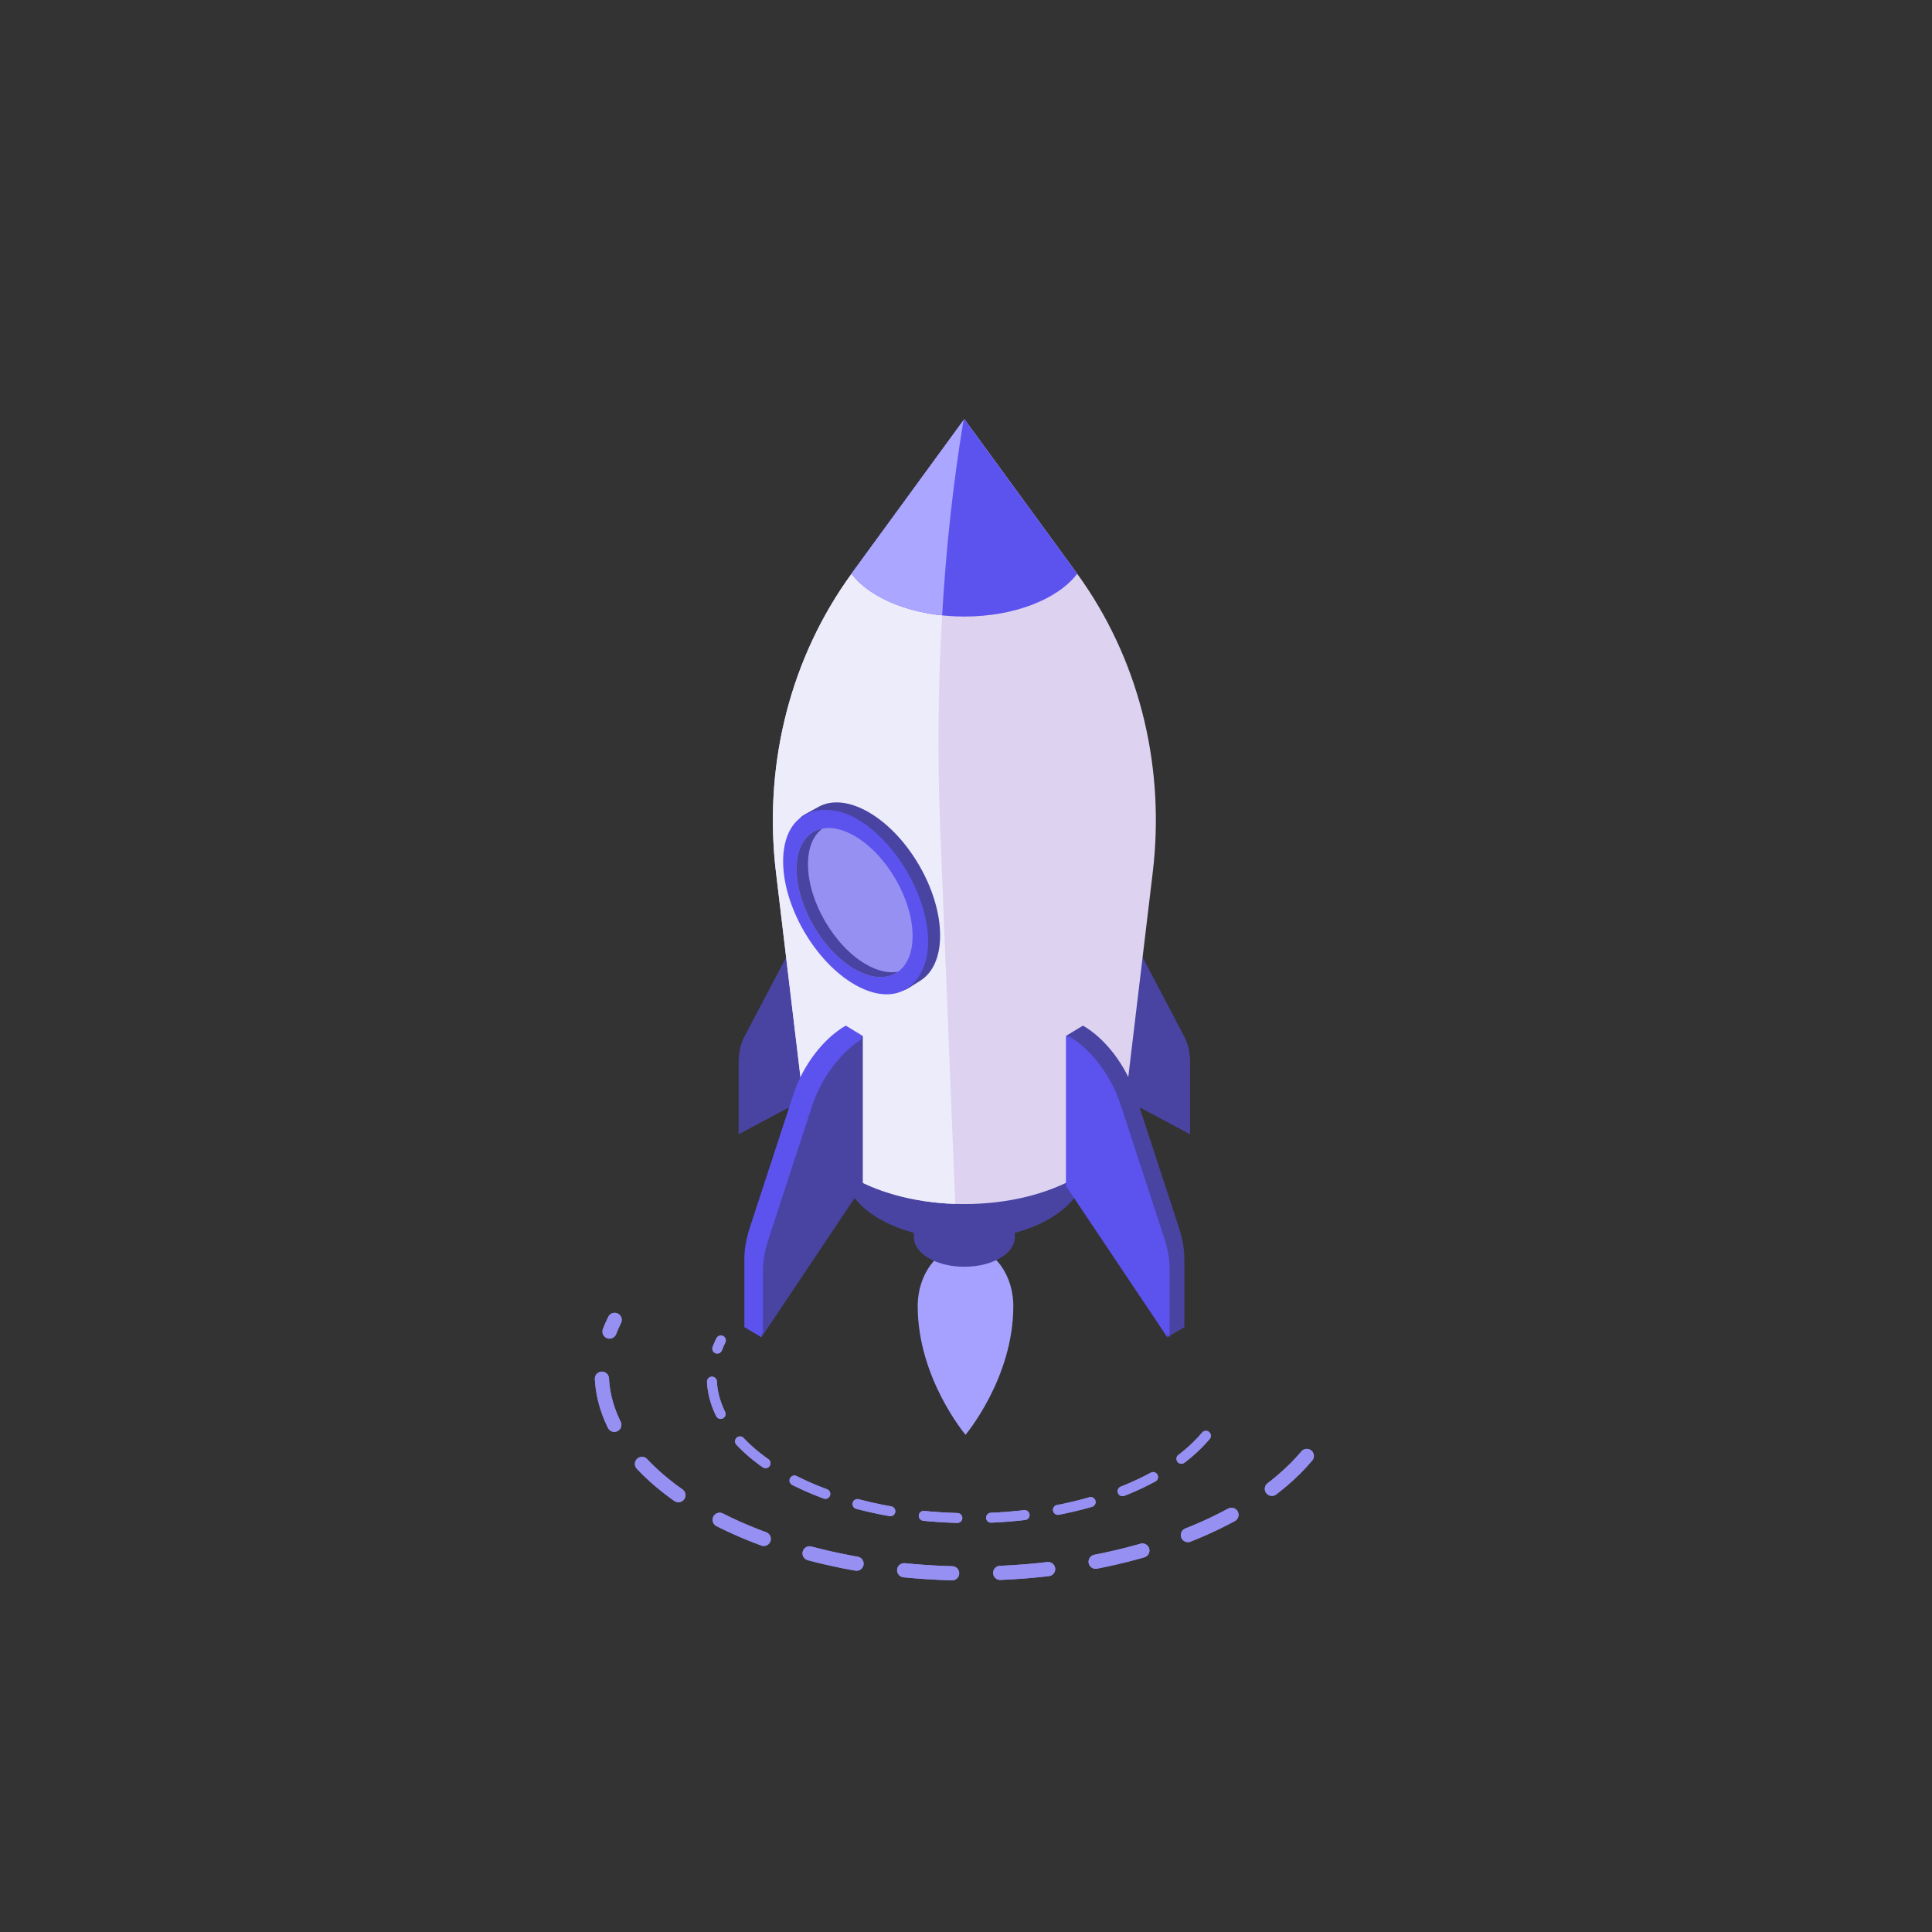<svg xmlns="http://www.w3.org/2000/svg" xmlns:xlink="http://www.w3.org/1999/xlink" viewBox="0 0 1080 1080" width="1080" height="1080" preserveAspectRatio="xMidYMid meet" style="width: 100%; height: 100%; transform: translate3d(0px, 0px, 0px); content-visibility: visible;"><rect x="0" y="0" width="1080" height="1080" fill="#333333" stroke="none"/><defs><clipPath id="__lottie_element_42"><rect width="1080" height="1080" x="0" y="0"></rect></clipPath></defs><g clip-path="url(#__lottie_element_42)"><g transform="matrix(1.427,0,0,1.427,542,443.425)" opacity="1" style="display: block;"><g opacity="1" transform="matrix(1.108,0,0,1.108,0.5,227)"><path stroke-linecap="round" stroke-linejoin="round" fill-opacity="0" stroke-dasharray=" 17" stroke-dashoffset="0" stroke="rgb(149,144,241)" stroke-opacity="1" stroke-width="5" d=" M118.779,29.429 C98.204,53.945 52.733,71 0,71 C-72.023,71 -130.5,39.185 -130.5,0 C-130.5,-6.464 -128.909,-12.727 -125.928,-18.68"></path></g></g><g transform="matrix(1.427,0,0,1.427,542,443.425)" opacity="1" style="display: block;"><g opacity="1" transform="matrix(1.108,0,0,1.108,0.5,227)"><path stroke-linecap="round" stroke-linejoin="round" fill-opacity="0" stroke-dasharray=" 17" stroke-dashoffset="0" stroke="rgb(149,144,241)" stroke-opacity="1" stroke-width="5" d=" M118.779,29.429 C98.204,53.945 52.733,71 0,71 C-72.023,71 -130.5,39.185 -130.5,0 C-130.5,-6.464 -128.909,-12.727 -125.928,-18.68"></path></g></g><g transform="matrix(1,0,0,1,542,543)" opacity="1" style="display: block;"><g opacity="1" transform="matrix(1.108,0,0,1.108,0.5,227)"><path stroke-linecap="round" stroke-linejoin="round" fill-opacity="0" stroke-dasharray=" 17" stroke-dashoffset="0" stroke="rgb(149,144,241)" stroke-opacity="1" stroke-width="5" d=" M118.779,29.429 C98.204,53.945 52.733,71 0,71 C-72.023,71 -130.5,39.185 -130.5,0 C-130.5,-6.464 -128.909,-12.727 -125.928,-18.68"></path></g></g><g transform="matrix(1,0,0,1,542,543)" opacity="1" style="display: block;"><g opacity="1" transform="matrix(1.108,0,0,1.108,0.5,227)"><path stroke-linecap="round" stroke-linejoin="round" fill-opacity="0" stroke-dasharray=" 17" stroke-dashoffset="0" stroke="rgb(149,144,241)" stroke-opacity="1" stroke-width="5" d=" M118.779,29.429 C98.204,53.945 52.733,71 0,71 C-72.023,71 -130.5,39.185 -130.5,0 C-130.5,-6.464 -128.909,-12.727 -125.928,-18.68"></path></g></g><g transform="matrix(0.81,0,0,0.81,512.803,696.281)" opacity="1" style="display: block;"><g opacity="1" transform="matrix(1,0,0,1,33.239,65.415)"><path fill="rgb(166,161,255)" fill-opacity="1" d=" M32.989,-23.56 C32.989,26.152 0,65.165 0,65.165 C0,65.165 -32.989,26.152 -32.989,-23.56 C-32.989,-46.538 -18.22,-65.165 0,-65.165 C18.218,-65.165 32.989,-46.538 32.989,-23.56z"></path></g></g><g transform="matrix(1,0,0,1,412.655,234.052)" opacity="1" style="display: block;"><g opacity="1" transform="matrix(1,0,0,1,223.002,342.339)"><path fill="rgb(73,68,162)" fill-opacity="1" d=" M-29.61,26.123 C-29.61,26.123 29.61,57.672 29.61,57.672 C29.61,57.672 29.61,17.736 29.61,17.736 C29.61,12.138 28.548,7.218 26.499,3.32 C26.499,3.32 0.92,-45.341 0.92,-45.341 C-4.586,-55.814 -16.501,-57.672 -29.61,-50.104 C-29.61,-50.104 -29.61,26.123 -29.61,26.123z"></path></g><g opacity="1" transform="matrix(1,0,0,1,29.859,342.339)"><path fill="rgb(73,68,162)" fill-opacity="1" d=" M29.61,26.123 C29.61,26.123 -29.61,57.672 -29.61,57.672 C-29.61,57.672 -29.61,17.736 -29.61,17.736 C-29.61,12.138 -28.548,7.218 -26.499,3.32 C-26.499,3.32 -0.92,-45.341 -0.92,-45.341 C4.585,-55.814 16.501,-57.672 29.61,-50.104 C29.61,-50.104 29.61,26.123 29.61,26.123z"></path></g><g opacity="1" transform="matrix(1,0,0,1,126.431,461.768)"><path fill="rgb(73,68,162)" fill-opacity="1" d=" M28.198,-12.302 C28.198,-12.302 -28.198,-12.302 -28.198,-12.302 C-28.198,-12.302 -28.198,-4.346 -28.198,-4.346 C-28.198,-4.346 -28.188,-4.346 -28.188,-4.346 C-28.19,-4.271 -28.198,-4.196 -28.198,-4.119 C-28.198,4.949 -15.574,12.302 -0.001,12.302 C15.573,12.302 28.198,4.949 28.198,-4.119 C28.198,-4.196 28.189,-4.271 28.188,-4.346 C28.188,-4.346 28.198,-4.346 28.198,-4.346 C28.198,-4.346 28.198,-12.302 28.198,-12.302z"></path></g><g opacity="1" transform="matrix(1,0,0,1,126.431,418.824)"><path fill="rgb(73,68,162)" fill-opacity="1" d=" M67.349,-39.891 C67.349,-39.891 -67.349,-39.891 -67.349,-39.891 C-67.349,-39.891 -67.349,0.131 -67.349,0.131 C-67.349,0.131 -67.325,0.131 -67.325,0.131 C-67.329,0.312 -67.349,0.491 -67.349,0.672 C-67.349,22.332 -37.195,39.891 0,39.891 C37.196,39.891 67.349,22.332 67.349,0.672 C67.349,0.491 67.329,0.312 67.326,0.131 C67.326,0.131 67.349,0.131 67.349,0.131 C67.349,0.131 67.349,-39.891 67.349,-39.891z"></path></g><g opacity="1" transform="matrix(1,0,0,1,126.431,219.636)"><path fill="rgb(221,211,241)" fill-opacity="1" d=" M105.302,34.013 C112.126,-23.07 98.906,-81.139 66.258,-128.458 C64.888,-130.445 63.49,-132.414 62.065,-134.366 C62.065,-134.366 0.001,-219.386 0.001,-219.386 C0.001,-219.386 -62.064,-134.366 -62.064,-134.366 C-63.49,-132.414 -64.887,-130.445 -66.258,-128.458 C-98.906,-81.139 -112.126,-23.07 -105.301,34.013 C-105.301,34.013 -89.451,166.576 -89.451,166.576 C-89.451,166.576 -89.419,166.576 -89.419,166.576 C-89.425,166.817 -89.451,167.055 -89.451,167.295 C-89.451,196.065 -49.402,219.386 0.001,219.386 C49.404,219.386 89.451,196.065 89.451,167.295 C89.451,167.055 89.426,166.817 89.419,166.576 C89.419,166.576 89.451,166.576 89.451,166.576 C89.451,166.576 105.302,34.013 105.302,34.013z"></path></g><g opacity="1" transform="matrix(1,0,0,1,70.139,219.905)"><path fill="rgb(237,236,250)" fill-opacity="1" d=" M42.816,9.995 C39.657,-68.827 44.063,-148.75 55.833,-219.026 C55.833,-219.026 -5.773,-134.635 -5.773,-134.635 C-7.198,-132.683 -8.596,-130.713 -9.966,-128.727 C-42.614,-81.408 -55.833,-23.339 -49.009,33.745 C-49.009,33.745 -33.159,166.308 -33.159,166.308 C-33.159,166.308 -33.127,166.308 -33.127,166.308 C-33.133,166.548 -33.159,166.787 -33.159,167.027 C-33.159,194.798 4.162,217.487 51.189,219.027 C51.189,219.027 42.816,9.995 42.816,9.995z"></path></g><g opacity="1" transform="matrix(1,0,0,1,71.304,267.8)"><path fill="rgb(73,68,162)" fill-opacity="1" d=" M41.577,21.066 C41.577,33.43 37.31,42.188 30.374,46.427 C30.165,46.555 23.709,50.651 23.496,50.771 C16.279,54.806 20.894,45.649 9.934,39.321 C-12.125,26.585 -30.007,-4.258 -30.007,-29.57 C-30.007,-42.087 -41.578,-42.188 -34.491,-46.367 C-34.293,-46.484 -26.446,-50.798 -26.245,-50.908 C-19.047,-54.806 -9.211,-54.088 1.636,-47.825 C23.695,-35.089 41.577,-4.246 41.577,21.066z"></path></g><g opacity="1" transform="matrix(1,0,0,1,65.058,270.47)"><path fill="rgb(92,83,239)" fill-opacity="1" d=" M39.941,23.06 C39.941,48.372 22.059,58.568 0.001,45.832 C-22.059,33.097 -39.941,2.252 -39.941,-23.06 C-39.941,-48.373 -22.059,-58.568 0.001,-45.832 C22.059,-33.096 39.941,-2.252 39.941,23.06z"></path></g><g opacity="1" transform="matrix(1,0,0,1,65.058,270.469)"><path fill="rgb(149,144,241)" fill-opacity="1" d=" M32.434,18.726 C32.434,39.281 17.913,47.559 0,37.218 C-17.912,26.876 -32.434,1.83 -32.434,-18.725 C-32.434,-39.28 -17.912,-47.559 0,-37.217 C17.913,-26.875 32.434,-1.828 32.434,18.726z"></path></g><g opacity="1" transform="matrix(1,0,0,1,60.972,271.258)"><path fill="rgb(73,68,162)" fill-opacity="1" d=" M10.466,33.754 C-7.447,23.412 -21.969,-1.635 -21.969,-22.189 C-21.969,-31.664 -18.878,-38.522 -13.796,-42.159 C-22.563,-40.559 -28.348,-32.483 -28.348,-19.514 C-28.348,1.041 -13.827,26.087 4.086,36.429 C13.741,42.004 22.407,42.159 28.348,37.907 C23.221,38.843 17.076,37.57 10.466,33.754z"></path></g><g opacity="1" transform="matrix(1,0,0,1,72.91,269.366)"><path fill="rgb(92,83,239)" fill-opacity="1" d=" M-6.679,-45.741 C-17.253,-51.845 -28.195,-51.437 -33.262,-49.041 C-26.602,-50.904 -17.187,-49.778 -8.235,-44.609 C13.824,-31.873 31.706,-1.03 31.706,24.283 C31.706,37.462 25.701,46.794 17.941,50.675 C26.083,47.664 33.262,38.191 33.262,23.151 C33.262,-2.161 15.38,-33.005 -6.679,-45.741z"></path></g><g opacity="1" transform="matrix(1,0,0,1,36.37,426.372)"><path fill="rgb(92,83,239)" fill-opacity="1" d=" M23.756,-3.161 C23.756,-3.161 -23.381,87.101 -23.381,87.101 C-23.381,87.101 -32.915,81.474 -32.915,81.474 C-32.915,81.474 -32.915,43.256 -32.915,43.256 C-32.915,37.899 -31.899,32.019 -29.938,26.024 C-29.938,26.024 -5.46,-48.807 -5.46,-48.807 C-0.191,-64.913 11.211,-79.858 23.756,-87.101 C23.756,-87.101 32.915,-81.563 32.915,-81.563 C32.915,-81.563 23.756,-3.161 23.756,-3.161z"></path></g><g opacity="1" transform="matrix(1,0,0,1,41.325,429.185)"><path fill="rgb(73,68,162)" fill-opacity="1" d=" M28.335,-0.348 C28.335,-0.348 -28.335,84.288 -28.335,84.288 C-28.335,84.288 -28.335,46.07 -28.335,46.07 C-28.335,40.712 -27.319,34.832 -25.359,28.838 C-25.359,28.838 -0.88,-45.993 -0.88,-45.993 C4.388,-62.099 15.79,-77.045 28.335,-84.288 C28.335,-84.288 28.335,-0.348 28.335,-0.348z"></path></g><g opacity="1" transform="matrix(1,0,0,1,40.492,428.978)"><path fill="rgb(92,83,239)" fill-opacity="1" d=" M-26.669,47.318 C-26.669,41.96 -25.653,36.081 -23.692,30.085 C-23.692,30.085 0.786,-44.745 0.786,-44.745 C5.82,-60.134 16.456,-74.445 28.335,-82.008 C28.335,-82.008 28.335,-84.287 28.335,-84.287 C15.791,-77.045 4.389,-62.101 -0.88,-45.995 C-0.88,-45.995 -25.359,28.836 -25.359,28.836 C-27.319,34.832 -28.335,40.711 -28.335,46.069 C-28.335,46.069 -28.335,84.287 -28.335,84.287 C-28.335,84.287 -26.669,81.798 -26.669,81.798 C-26.669,81.798 -26.669,47.318 -26.669,47.318z"></path></g><g opacity="1" transform="matrix(1,0,0,1,216.493,426.372)"><path fill="rgb(73,68,162)" fill-opacity="1" d=" M-23.755,-3.161 C-23.755,-3.161 23.381,87.1 23.381,87.1 C23.381,87.1 32.915,81.474 32.915,81.474 C32.915,81.474 32.915,43.256 32.915,43.256 C32.915,37.899 31.899,32.019 29.938,26.024 C29.938,26.024 5.46,-48.807 5.46,-48.807 C0.191,-64.913 -11.211,-79.858 -23.755,-87.1 C-23.755,-87.1 -32.915,-81.562 -32.915,-81.562 C-32.915,-81.562 -23.755,-3.161 -23.755,-3.161z"></path></g><g opacity="1" transform="matrix(1,0,0,1,211.538,429.185)"><path fill="rgb(92,83,239)" fill-opacity="1" d=" M-28.335,-0.348 C-28.335,-0.348 28.335,84.286 28.335,84.286 C28.335,84.286 28.335,46.07 28.335,46.07 C28.335,40.712 27.319,34.832 25.358,28.838 C25.358,28.838 0.88,-45.994 0.88,-45.994 C-4.389,-62.1 -15.791,-77.044 -28.335,-84.286 C-28.335,-84.286 -28.335,-0.348 -28.335,-0.348z"></path></g><g opacity="1" transform="matrix(1,0,0,1,212.787,429.186)"><path fill="rgb(92,83,239)" fill-opacity="1" d=" M25.358,28.837 C25.358,28.837 0.879,-45.994 0.879,-45.994 C-4.388,-62.1 -15.79,-77.045 -28.335,-84.287 C-28.335,-84.287 -28.335,-83.804 -28.335,-83.804 C-16.986,-76.047 -6.937,-62.223 -2.087,-47.399 C-2.087,-47.399 22.391,27.431 22.391,27.431 C24.351,33.426 25.368,39.306 25.368,44.664 C25.368,44.664 25.368,79.856 25.368,79.856 C25.368,79.856 28.335,84.287 28.335,84.287 C28.335,84.287 28.335,46.069 28.335,46.069 C28.335,40.711 27.319,34.831 25.358,28.837z"></path></g><g opacity="1" transform="matrix(1,0,0,1,126.432,55.427)"><path fill="rgb(92,83,239)" fill-opacity="1" d=" M62.064,29.843 C62.064,29.843 -0.001,-55.177 -0.001,-55.177 C-0.001,-55.177 -62.066,29.843 -62.066,29.843 C-62.414,30.32 -62.742,30.807 -63.084,31.285 C-52.347,45.358 -28.15,55.177 -0.001,55.177 C28.148,55.177 52.345,45.358 63.084,31.285 C62.74,30.807 62.412,30.32 62.064,29.843z"></path></g><g opacity="1" transform="matrix(1,0,0,1,94.66,55.403)"><path fill="rgb(171,166,255)" fill-opacity="1" d=" M-30.31,29.889 C-30.651,30.359 -30.975,30.839 -31.313,31.309 C-22.195,43.259 -3.358,52.116 19.347,54.524 C21.554,16.702 25.543,-20.073 31.313,-54.524 C31.313,-54.524 -30.294,29.867 -30.294,29.867 C-30.3,29.874 -30.305,29.882 -30.31,29.889z"></path></g></g></g></svg>